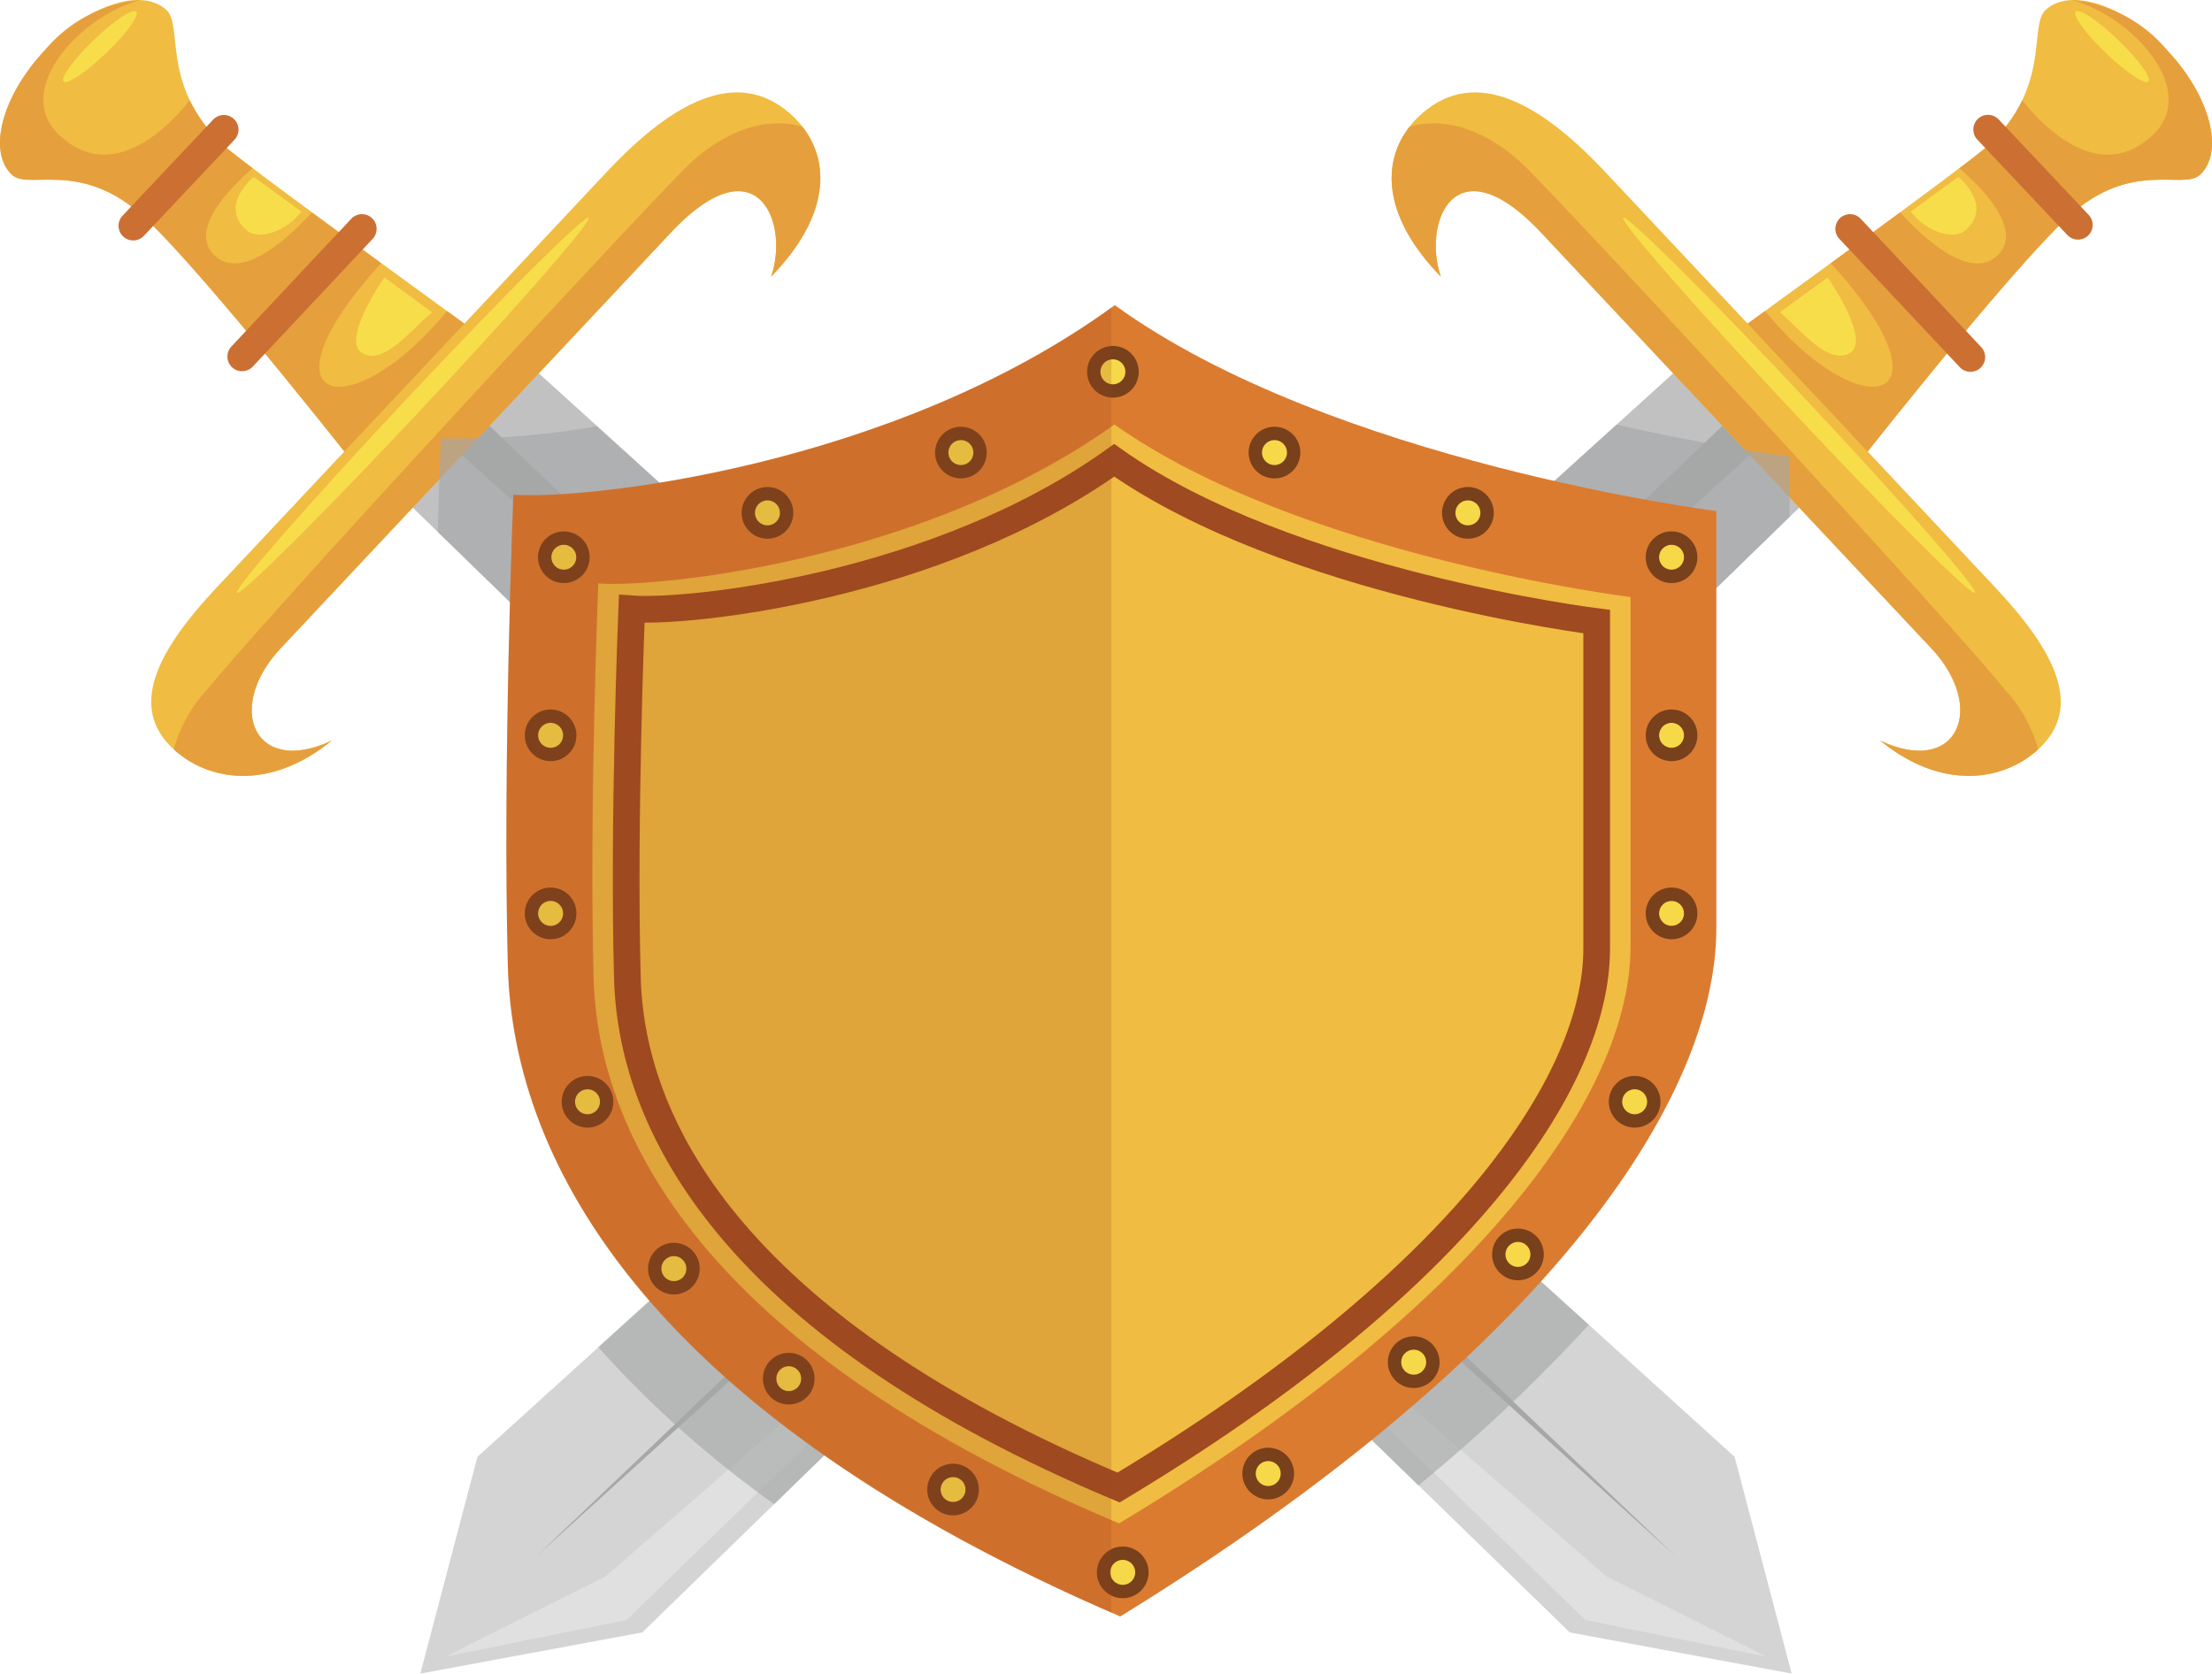 <svg xmlns="http://www.w3.org/2000/svg" width="80.065" height="60.579" viewBox="0 0 80.065 60.579">
    <defs>
        <style>
            .prefix__cls-1{fill:#d4d4d4}.prefix__cls-2{fill:#c1c1c2}.prefix__cls-3{fill:#a6a7a7}.prefix__cls-4{fill:#f0bc41}.prefix__cls-5{fill:#e69f3d}.prefix__cls-6{fill:#cb6f33}.prefix__cls-7{fill:#f8dd4a}.prefix__cls-8{fill:#e0e0e0}.prefix__cls-17{fill:none}.prefix__cls-12,.prefix__cls-13{stroke-miterlimit:10;fill:#f7d848}.prefix__cls-13{stroke:#78401b;stroke-width:.483px}.prefix__cls-15,.prefix__cls-16{stroke:none}.prefix__cls-16{fill:#78401b}
        </style>
    </defs>
    <g id="prefix__Group_4977" data-name="Group 4977" transform="translate(-4012.156 -3588.254)">
        <g id="prefix__Group_3742" data-name="Group 3742" transform="translate(4027.37 3588.254)">
            <g id="prefix__Group_3741" data-name="Group 3741">
                <path id="prefix__Path_9571" d="M4098.351 3699.026l-2.066 7.845 8.032-1.489 42.626-41.449-4.531-4.828z" class="prefix__cls-1" data-name="Path 9571" transform="translate(-4096.285 -3646.293)"/>
                <path id="prefix__Path_9572" d="M4317.079 3659.106l-7.336 6.647c2.645-.92 1.449 1.553-.231 4.967 6.685-4.022 5.877-1.726 2.835 2.223l9.265-9.009z" class="prefix__cls-2" data-name="Path 9572" transform="translate(-4270.952 -3646.293)"/>
                <path id="prefix__Path_9573" d="M4163.636 3673.086l-44.228 40.135 43.227-41.2z" class="prefix__cls-3" data-name="Path 9573" transform="translate(-4115.227 -3656.871)"/>
                <path id="prefix__Path_9574" d="M4366.933 3588.618c.891-.837 2.866-.181 4.411 1.465s2.074 3.658 1.183 4.495c-.615.578-2.519-.592-4.83 1.577s-8.185 9.686-8.185 9.686l-4.642-4.946s9.249-6.678 10.013-7.4c2.267-2.124 1.434-4.295 2.05-4.877z" class="prefix__cls-4" data-name="Path 9574" transform="translate(-4308.108 -3588.254)"/>
                <path id="prefix__Path_9575" d="M4371.344 3590.1a5.085 5.085 0 0 0-3.436-1.824c2.217.62 4.617 3.3 2.891 4.9-1.936 1.792-3.972-.349-4.708-1.273a5.387 5.387 0 0 1-1.208 1.618c-.132.124-.521.428-1.067.842.8.691 2.355 2.24 1.366 3.165-1.017.951-2.786-.768-3.512-1.566-.8.589-1.667 1.224-2.507 1.837 4.631 5.081 1.19 6.068-2.382 1.733l-1.91 1.383 4.642 4.945s5.875-7.517 8.185-9.686 4.214-1 4.83-1.577c.89-.838.361-2.851-1.184-4.497z" class="prefix__cls-5" data-name="Path 9575" transform="translate(-4308.108 -3588.272)"/>
                <path id="prefix__Path_9576" d="M4312.559 3624.677l-14.124-15.046c-2.084-2.221-4.451-3.816-6.454-2.271-1.629 1.256-1.956 3.534.5 6.055-.676-1.957.509-4.912 3.622-1.6l14.124 15.046c2.045 2.178.942 4.662-1.844 3.346 2.236 1.831 4.483 1.481 5.75.291 1.597-1.498.601-3.504-1.574-5.821z" class="prefix__cls-4" data-name="Path 9576" transform="translate(-4255.542 -3603.401)"/>
                <path id="prefix__Path_9577" d="M4408.158 3611.527l3.252 3.448a.531.531 0 0 1-.774.726l-3.252-3.448a.531.531 0 1 1 .773-.726z" class="prefix__cls-6" data-name="Path 9577" transform="translate(-4351.008 -3607.181)"/>
                <path id="prefix__Path_9578" d="M4380.361 3631.209l4.358 4.643a.531.531 0 1 1-.773.727l-4.359-4.644a.531.531 0 0 1 .774-.726z" class="prefix__cls-6" data-name="Path 9578" transform="translate(-4328.238 -3623.304)"/>
                <path id="prefix__Path_9579" d="M4312.892 3633.418c-2.134-2.629-14.3-15.79-17.179-18.75-1.46-1.5-3.086-1.988-4.351-1.609-1.03 1.313-.959 3.281 1.131 5.427-.676-1.958.509-4.912 3.622-1.6l14.124 15.047c2.044 2.178.942 4.662-1.844 3.346 2.218 1.816 4.444 1.485 5.717.319a5.148 5.148 0 0 0-1.22-2.18z" class="prefix__cls-5" data-name="Path 9579" transform="translate(-4255.554 -3608.473)"/>
                <path id="prefix__Path_9580" d="M4396.573 3625.579c1-.9-.271-1.924-.271-1.924l-1.727 1.263c.576.719 1.554 1.061 1.998.661z" class="prefix__cls-7" data-name="Path 9580" transform="translate(-4340.633 -3617.254)"/>
                <path id="prefix__Path_9581" d="M4370.956 3646.5c.77-.472-.81-2.734-.81-2.734l-1.728 1.263c.809.686 1.768 1.939 2.538 1.471z" class="prefix__cls-7" data-name="Path 9581" transform="translate(-4319.207 -3633.725)"/>
                <path id="prefix__Path_9582" d="M4430.167 3593.025c-.124.129-.813-.332-1.54-1.03s-1.216-1.367-1.092-1.5.813.332 1.54 1.029 1.216 1.376 1.092 1.501z" class="prefix__cls-7" data-name="Path 9582" transform="translate(-4367.618 -3590.075)"/>
                <path id="prefix__Path_9583" d="M4349.762 3645.4c-.13.122-3.086-2.817-6.6-6.566s-6.261-6.887-6.131-7.009 3.087 2.818 6.6 6.566 6.262 6.886 6.131 7.009z" class="prefix__cls-7" data-name="Path 9583" transform="translate(-4293.49 -3623.942)"/>
            </g>
            <path id="prefix__Path_9584" d="M4107.063 3816.571l-5.789 2.9 6.563-1.329 21.433-20.839z" class="prefix__cls-8" data-name="Path 9584" transform="translate(-4100.372 -3759.503)"/>
        </g>
        <g id="prefix__Group_3744" data-name="Group 3744" transform="translate(4012.156 3588.254)">
            <g id="prefix__Group_3743" data-name="Group 3743">
                <path id="prefix__Path_9585" d="M4139.229 3699.026l2.065 7.845-8.032-1.489-42.626-41.449 4.532-4.828z" class="prefix__cls-1" data-name="Path 9585" transform="translate(-4076.443 -3646.293)"/>
                <path id="prefix__Path_9586" d="M4095.167 3659.106l7.337 6.647c-2.645-.92-1.449 1.553.231 4.967-6.685-4.022-5.877-1.726-2.835 2.223l-9.265-9.009z" class="prefix__cls-2" data-name="Path 9586" transform="translate(-4076.443 -3646.293)"/>
                <path id="prefix__Path_9587" d="M4103.075 3673.086l44.228 40.135-43.227-41.2z" class="prefix__cls-3" data-name="Path 9587" transform="translate(-4086.633 -3656.871)"/>
                <path id="prefix__Path_9588" d="M4018.182 3588.618c-.892-.837-2.866-.181-4.411 1.465s-2.074 3.658-1.183 4.495c.615.578 2.52-.592 4.83 1.577s8.185 9.686 8.185 9.686l4.642-4.946s-9.249-6.678-10.013-7.4c-2.268-2.124-1.432-4.295-2.05-4.877z" class="prefix__cls-4" data-name="Path 9588" transform="translate(-4012.156 -3588.254)"/>
                <path id="prefix__Path_9589" d="M4013.771 3590.1a5.086 5.086 0 0 1 3.436-1.824c-2.217.62-4.617 3.3-2.891 4.9 1.936 1.792 3.973-.349 4.708-1.273a5.387 5.387 0 0 0 1.208 1.618c.132.124.521.428 1.067.842-.8.691-2.355 2.24-1.366 3.165 1.017.951 2.786-.768 3.512-1.566.8.589 1.667 1.224 2.507 1.837-4.631 5.081-1.189 6.068 2.382 1.733l1.91 1.383-4.642 4.945s-5.874-7.517-8.185-9.686-4.215-1-4.83-1.577c-.887-.838-.36-2.851 1.184-4.497z" class="prefix__cls-5" data-name="Path 9589" transform="translate(-4012.156 -3588.272)"/>
                <path id="prefix__Path_9590" d="M4044.785 3624.677l14.123-15.046c2.084-2.221 4.451-3.816 6.455-2.271 1.629 1.256 1.956 3.534-.5 6.055.676-1.957-.509-4.912-3.623-1.6l-14.123 15.046c-2.045 2.178-.942 4.662 1.844 3.346-2.236 1.831-4.483 1.481-5.75.291-1.597-1.498-.601-3.504 1.574-5.821z" class="prefix__cls-4" data-name="Path 9590" transform="translate(-4036.952 -3603.401)"/>
                <path id="prefix__Path_9591" d="M4039.358 3611.527l-3.252 3.448a.531.531 0 1 0 .774.726l3.252-3.448a.531.531 0 1 0-.774-.726z" class="prefix__cls-6" data-name="Path 9591" transform="translate(-4031.657 -3607.181)"/>
                <path id="prefix__Path_9592" d="M4062.146 3631.209l-4.358 4.643a.531.531 0 0 0 .774.727l4.358-4.644a.531.531 0 0 0-.774-.726z" class="prefix__cls-6" data-name="Path 9592" transform="translate(-4049.418 -3623.304)"/>
                <path id="prefix__Path_9593" d="M4048.171 3633.418c2.134-2.629 14.3-15.79 17.179-18.75 1.46-1.5 3.086-1.988 4.35-1.609 1.029 1.313.96 3.281-1.131 5.427.675-1.958-.509-4.912-3.623-1.6l-14.123 15.047c-2.045 2.178-.943 4.662 1.843 3.346-2.217 1.816-4.444 1.485-5.717.319a5.148 5.148 0 0 1 1.222-2.18z" class="prefix__cls-5" data-name="Path 9593" transform="translate(-4040.658 -3608.473)"/>
                <path id="prefix__Path_9594" d="M4059.7 3625.579c-1-.9.271-1.924.271-1.924l1.727 1.263c-.58.719-1.558 1.061-1.998.661z" class="prefix__cls-7" data-name="Path 9594" transform="translate(-4050.786 -3617.254)"/>
                <path id="prefix__Path_9595" d="M4083.65 3646.5c-.77-.472.81-2.734.81-2.734l1.728 1.263c-.81.686-1.769 1.939-2.538 1.471z" class="prefix__cls-7" data-name="Path 9595" transform="translate(-4070.548 -3633.725)"/>
                <path id="prefix__Path_9596" d="M4024.794 3593.025c.124.129.813-.332 1.54-1.03s1.216-1.367 1.092-1.5-.813.332-1.54 1.029-1.216 1.376-1.092 1.501z" class="prefix__cls-7" data-name="Path 9596" transform="translate(-4022.493 -3590.075)"/>
                <path id="prefix__Path_9597" d="M4059.574 3645.4c.13.122 3.086-2.817 6.6-6.566s6.261-6.887 6.13-7.009-3.086 2.818-6.6 6.566-6.261 6.886-6.13 7.009z" class="prefix__cls-7" data-name="Path 9597" transform="translate(-4050.995 -3623.942)"/>
            </g>
            <path id="prefix__Path_9598" d="M4233.172 3816.571l5.789 2.9-6.563-1.329-21.434-20.839z" class="prefix__cls-8" data-name="Path 9598" transform="translate(-4175.012 -3759.503)"/>
        </g>
        <g id="prefix__Group_3745" data-name="Group 3745" transform="translate(4028.001 3603.628)" style="mix-blend-mode:multiply;isolation:isolate" opacity="0.65">
            <path id="prefix__Path_9599" d="M4144.6 3794.269l-12.7 11.51a38.311 38.311 0 0 0 6.366 5.678l12.008-11.677z" class="prefix__cls-3" data-name="Path 9599" transform="translate(-4126.089 -3772.388)"/>
            <path id="prefix__Path_9600" d="M4239.17 3695.151l19.077-18.551v-2.18s-2.6-.329-6.265-1.151l-18.481 16.745z" class="prefix__cls-3" data-name="Path 9600" transform="translate(-4209.318 -3673.27)"/>
            <path id="prefix__Path_9601" d="M4250.98 3804.969l-11.811-10.7-5.669 5.512 11.313 11a60.568 60.568 0 0 0 6.167-5.812z" class="prefix__cls-3" data-name="Path 9601" transform="translate(-4209.318 -3772.388)"/>
            <path id="prefix__Path_9602" d="M4123.958 3690.244l-18.426-16.694a28.658 28.658 0 0 1-5.644.441s-.053 1.322-.113 3.388l18.513 18z" class="prefix__cls-3" data-name="Path 9602" transform="translate(-4099.776 -3673.499)"/>
            <path id="prefix__Path_9603" d="M4202.152 3771l5.669 5.512 5.668-5.512-5.668-5.136z" class="prefix__cls-3" data-name="Path 9603" transform="translate(-4183.639 -3749.122)"/>
        </g>
        <path id="prefix__Path_9604" fill="#db7b30" d="M4113.776 3656.175s-.393 9.807-.2 17.065 5.3 16.281 22.166 23.539c15.3-9.415 21.576-18.635 21.576-24.912v-15.1s-13.927-1.765-21.773-7.454c-8.038 5.88-19.219 7.058-21.769 6.862z" data-name="Path 9604" transform="translate(-83.038 -50.014)"/>
        <path id="prefix__Path_9605" d="M4130.934 3678.974s-.336 8.218-.168 14.3 4.544 13.642 19.018 19.723c13.128-7.889 18.513-15.614 18.513-20.874v-12.656s-11.949-1.479-18.681-6.246c-6.901 4.932-16.494 5.918-18.682 5.753z" class="prefix__cls-4" data-name="Path 9605" transform="translate(-97.122 -69.602)"/>
        <path id="prefix__Path_9606" fill="none" stroke="#9f4a20" stroke-miterlimit="10" stroke-width="0.966px" d="M4137.694 3685.769s-.314 7.683-.157 13.367 4.248 12.753 17.778 18.437c12.272-7.375 17.306-14.6 17.306-19.513v-11.83s-11.17-1.383-17.463-5.838c-6.45 4.608-15.418 5.531-17.464 5.377z" data-name="Path 9606" transform="translate(-102.672 -75.476)"/>
        <g id="prefix__Group_3746" data-name="Group 3746" transform="translate(4031.633 3601.259)">
            <g id="prefix__Path_9607" class="prefix__cls-12" data-name="Path 9607">
                <path d="M4232.865 3661.316c-.383 0-.695-.311-.695-.694 0-.383.312-.695.695-.695.383 0 .694.312.694.695 0 .383-.311.694-.694.694z" class="prefix__cls-15" transform="translate(-4212.059 -3660.169)"/>
                <path d="M4232.865 3661.075c.25 0 .452-.203.452-.453s-.202-.453-.452-.453-.453.203-.453.453.203.453.453.453m0 .483c-.516 0-.936-.42-.936-.936s.42-.936.936-.936.935.42.935.936-.42.936-.935.936z" class="prefix__cls-16" transform="translate(-4212.059 -3660.169)"/>
            </g>
            <g id="prefix__Path_9608" class="prefix__cls-12" data-name="Path 9608">
                <path d="M4265.202 3677.484c-.383 0-.695-.312-.695-.694 0-.383.312-.695.695-.695.382 0 .694.312.694.695 0 .382-.312.694-.694.694z" class="prefix__cls-15" transform="translate(-4238.548 -3673.413)"/>
                <path d="M4265.202 3676.337c-.25 0-.453.203-.453.453s.203.452.453.452.453-.202.453-.452-.203-.453-.453-.453m0-.483c.516 0 .936.42.936.936s-.42.935-.936.935-.936-.42-.936-.935c0-.517.42-.936.936-.936z" class="prefix__cls-16" transform="translate(-4238.548 -3673.413)"/>
            </g>
            <g id="prefix__Path_9609" class="prefix__cls-12" data-name="Path 9609">
                <path d="M4303.915 3689.554c-.383 0-.695-.311-.695-.694 0-.383.312-.694.695-.694.382 0 .694.311.694.694 0 .383-.312.694-.694.694z" class="prefix__cls-15" transform="translate(-4270.26 -3683.301)"/>
                <path d="M4303.915 3688.407c-.25 0-.454.203-.454.453s.204.453.454.453.453-.203.453-.453-.203-.453-.453-.453m0-.483c.516 0 .936.42.936.936s-.42.936-.936.936c-.517 0-.936-.42-.936-.936s.42-.936.936-.936z" class="prefix__cls-16" transform="translate(-4270.26 -3683.301)"/>
            </g>
            <g id="prefix__Ellipse_143" class="prefix__cls-13" data-name="Ellipse 143" transform="translate(40.573 6.712)">
                <circle cx=".453" cy=".453" r=".453" class="prefix__cls-15"/>
                <circle cx=".453" cy=".453" r=".694" class="prefix__cls-17"/>
            </g>
            <g id="prefix__Ellipse_144" class="prefix__cls-13" data-name="Ellipse 144" transform="translate(40.573 13.158)">
                <circle cx=".453" cy=".453" r=".453" class="prefix__cls-15"/>
                <circle cx=".453" cy=".453" r=".694" class="prefix__cls-17"/>
            </g>
            <g id="prefix__Ellipse_145" class="prefix__cls-13" data-name="Ellipse 145" transform="translate(40.573 19.604)">
                <circle cx=".453" cy=".453" r=".453" class="prefix__cls-15"/>
                <circle cx=".453" cy=".453" r=".694" class="prefix__cls-17"/>
            </g>
            <g id="prefix__Path_9610" class="prefix__cls-12" data-name="Path 9610">
                <path d="M4337.294 3807.423c-.383 0-.695-.311-.695-.694 0-.383.312-.695.695-.695.382 0 .694.312.694.695 0 .383-.312.694-.694.694z" class="prefix__cls-15" transform="translate(-4297.603 -3779.854)"/>
                <path d="M4337.294 3807.182c.25 0 .452-.203.452-.453s-.202-.453-.452-.453c-.251 0-.453.203-.453.453s.202.453.453.453m0 .483c-.516 0-.936-.42-.936-.936s.42-.936.936-.936.935.42.935.936-.42.936-.935.936z" class="prefix__cls-16" transform="translate(-4297.603 -3779.854)"/>
            </g>
            <g id="prefix__Path_9611" class="prefix__cls-12" data-name="Path 9611">
                <path d="M4313.936 3837.983c-.383 0-.695-.311-.695-.694 0-.383.312-.695.695-.695.382 0 .694.312.694.695 0 .383-.312.694-.694.694z" class="prefix__cls-15" transform="translate(-4278.469 -3804.888)"/>
                <path d="M4313.936 3837.742c.25 0 .452-.203.452-.453s-.202-.453-.452-.453-.454.203-.454.453.204.453.454.453m0 .483c-.517 0-.936-.42-.936-.936s.42-.936.936-.936.935.42.935.936-.42.936-.935.936z" class="prefix__cls-16" transform="translate(-4278.469 -3804.888)"/>
            </g>
            <g id="prefix__Path_9612" class="prefix__cls-12" data-name="Path 9612">
                <path d="M4234.828 3901.621c-.383 0-.695-.311-.695-.694 0-.383.312-.695.695-.695.383 0 .695.312.695.695 0 .383-.312.694-.695.694z" class="prefix__cls-15" transform="translate(-4213.667 -3857.018)"/>
                <path d="M4234.828 3901.38c.25 0 .453-.203.453-.453s-.203-.453-.453-.453-.453.203-.453.453.203.453.453.453m0 .483c-.516 0-.936-.42-.936-.936s.42-.936.936-.936.936.42.936.936-.42.936-.936.936z" class="prefix__cls-16" transform="translate(-4213.667 -3857.018)"/>
            </g>
            <g id="prefix__Path_9613" class="prefix__cls-12" data-name="Path 9613">
                <path d="M4263.95 3881.846c-.383 0-.695-.311-.695-.694 0-.383.312-.695.695-.695.383 0 .695.312.695.695 0 .383-.312.694-.695.694z" class="prefix__cls-15" transform="translate(-4237.523 -3840.819)"/>
                <path d="M4263.95 3881.604c.25 0 .453-.202.453-.452s-.203-.453-.453-.453-.453.202-.453.453c0 .25.202.452.453.452m0 .483c-.516 0-.936-.42-.936-.935 0-.516.42-.936.936-.936s.936.42.936.936-.42.935-.936.935z" class="prefix__cls-16" transform="translate(-4237.523 -3840.819)"/>
            </g>
            <g id="prefix__Path_9614" class="prefix__cls-12" data-name="Path 9614">
                <path d="M4293.072 3859.555c-.383 0-.695-.311-.695-.694 0-.383.312-.694.695-.694.383 0 .695.311.695.694 0 .383-.312.694-.695.694z" class="prefix__cls-15" transform="translate(-4261.379 -3822.56)"/>
                <path d="M4293.072 3858.408c-.25 0-.453.203-.453.453s.203.453.453.453.453-.203.453-.453-.203-.453-.453-.453m0-.483c.516 0 .936.42.936.936s-.42.936-.936.936-.936-.42-.936-.936.42-.936.936-.936z" class="prefix__cls-16" transform="translate(-4261.379 -3822.56)"/>
            </g>
            <g id="prefix__Path_9615" class="prefix__cls-12" data-name="Path 9615">
                <path d="M4120.317 3734.08c-.383 0-.695-.312-.695-.695 0-.383.312-.695.695-.695.383 0 .694.312.694.695 0 .383-.311.694-.694.694z" class="prefix__cls-15" transform="translate(-4119.864 -3719.774)"/>
                <path d="M4120.317 3733.838c.25 0 .453-.203.453-.453s-.204-.453-.453-.453c-.25 0-.453.203-.453.453s.202.453.453.453m0 .483c-.516 0-.936-.42-.936-.936s.42-.936.936-.936.935.42.935.936-.419.936-.935.936z" class="prefix__cls-16" transform="translate(-4119.864 -3719.774)"/>
            </g>
            <g id="prefix__Path_9616" class="prefix__cls-12" data-name="Path 9616">
                <path d="M4120.317 3769.723c-.383 0-.695-.311-.695-.694 0-.383.312-.695.695-.695.383 0 .694.312.694.695 0 .383-.311.694-.694.694z" class="prefix__cls-15" transform="translate(-4119.864 -3748.972)"/>
                <path d="M4120.317 3768.576c-.25 0-.453.203-.453.453s.202.453.453.453c.25 0 .453-.203.453-.453s-.204-.453-.453-.453m0-.483c.516 0 .935.42.935.936s-.419.936-.935.936-.936-.42-.936-.936.42-.936.936-.936z" class="prefix__cls-16" transform="translate(-4119.864 -3748.972)"/>
            </g>
            <g id="prefix__Path_9617" class="prefix__cls-12" data-name="Path 9617">
                <path d="M4127.7 3807.423c-.383 0-.694-.311-.694-.694 0-.383.311-.695.694-.695.383 0 .695.312.695.695 0 .383-.312.694-.695.694z" class="prefix__cls-15" transform="translate(-4125.912 -3779.854)"/>
                <path d="M4127.7 3807.182c.25 0 .453-.203.453-.453s-.202-.453-.453-.453c-.25 0-.452.203-.452.453s.203.453.452.453m0 .483c-.516 0-.935-.42-.935-.936s.42-.936.935-.936c.516 0 .936.42.936.936s-.42.936-.936.936z" class="prefix__cls-16" transform="translate(-4125.912 -3779.854)"/>
            </g>
            <g id="prefix__Path_9618" class="prefix__cls-12" data-name="Path 9618">
                <path d="M4144.99 3840.827c-.383 0-.695-.311-.695-.694 0-.383.312-.695.695-.695.383 0 .694.312.694.695 0 .383-.311.694-.694.694z" class="prefix__cls-15" transform="translate(-4140.075 -3807.218)"/>
                <path d="M4144.99 3839.68c-.25 0-.453.202-.453.453 0 .25.203.453.453.453s.452-.203.452-.453-.202-.454-.452-.454m0-.482c.516 0 .935.42.935.936s-.42.936-.935.936c-.516 0-.936-.42-.936-.936 0-.517.42-.936.936-.936z" class="prefix__cls-16" transform="translate(-4140.075 -3807.218)"/>
            </g>
            <g id="prefix__Ellipse_146" class="prefix__cls-13" data-name="Ellipse 146" transform="translate(14.567 40.458)">
                <circle cx=".453" cy=".453" r=".453" class="prefix__cls-15"/>
                <circle cx=".453" cy=".453" r=".694" class="prefix__cls-17"/>
            </g>
            <g id="prefix__Ellipse_147" class="prefix__cls-13" data-name="Ellipse 147" transform="translate(8.619 36.445)">
                <circle cx=".453" cy=".453" r=".453" class="prefix__cls-15"/>
                <circle cx=".453" cy=".453" r=".694" class="prefix__cls-17"/>
            </g>
            <g id="prefix__Path_9619" class="prefix__cls-12" data-name="Path 9619">
                <path d="M4202.436 3677.484c-.383 0-.695-.312-.695-.694 0-.383.312-.695.695-.695.382 0 .694.312.694.695 0 .382-.312.694-.694.694z" class="prefix__cls-15" transform="translate(-4187.132 -3673.413)"/>
                <path d="M4202.436 3676.337c-.25 0-.454.203-.454.453s.203.452.454.452c.25 0 .452-.202.452-.452s-.202-.453-.452-.453m0-.483c.516 0 .935.42.935.936s-.42.935-.935.935c-.517 0-.936-.42-.936-.935 0-.517.42-.936.936-.936z" class="prefix__cls-16" transform="translate(-4187.132 -3673.413)"/>
            </g>
            <g id="prefix__Path_9620" class="prefix__cls-12" data-name="Path 9620">
                <path d="M4163.723 3689.554c-.383 0-.695-.311-.695-.694 0-.383.312-.694.695-.694.383 0 .694.311.694.694 0 .383-.311.694-.694.694z" class="prefix__cls-15" transform="translate(-4155.421 -3683.301)"/>
                <path d="M4163.723 3688.407c-.25 0-.453.203-.453.453s.203.453.453.453.453-.203.453-.453-.203-.453-.453-.453m0-.483c.516 0 .936.42.936.936s-.42.936-.936.936-.936-.42-.936-.936.42-.936.936-.936z" class="prefix__cls-16" transform="translate(-4155.421 -3683.301)"/>
            </g>
            <g id="prefix__Ellipse_148" class="prefix__cls-13" data-name="Ellipse 148" transform="translate(.478 6.712)">
                <circle cx=".453" cy=".453" r=".453" class="prefix__cls-15"/>
                <circle cx=".453" cy=".453" r=".694" class="prefix__cls-17"/>
            </g>
        </g>
        <path id="prefix__Path_9621" fill="#9f4a20" d="M4113.776 3656.575s-.393 9.808-.2 17.065c.194 7.211 5.235 16.163 21.844 23.4v-47.24c-8.029 5.8-19.107 6.97-21.644 6.775z" data-name="Path 9621" transform="translate(-83.038 -50.414)" style="mix-blend-mode:multiply;isolation:isolate" opacity="0.2"/>
    </g>
</svg>
